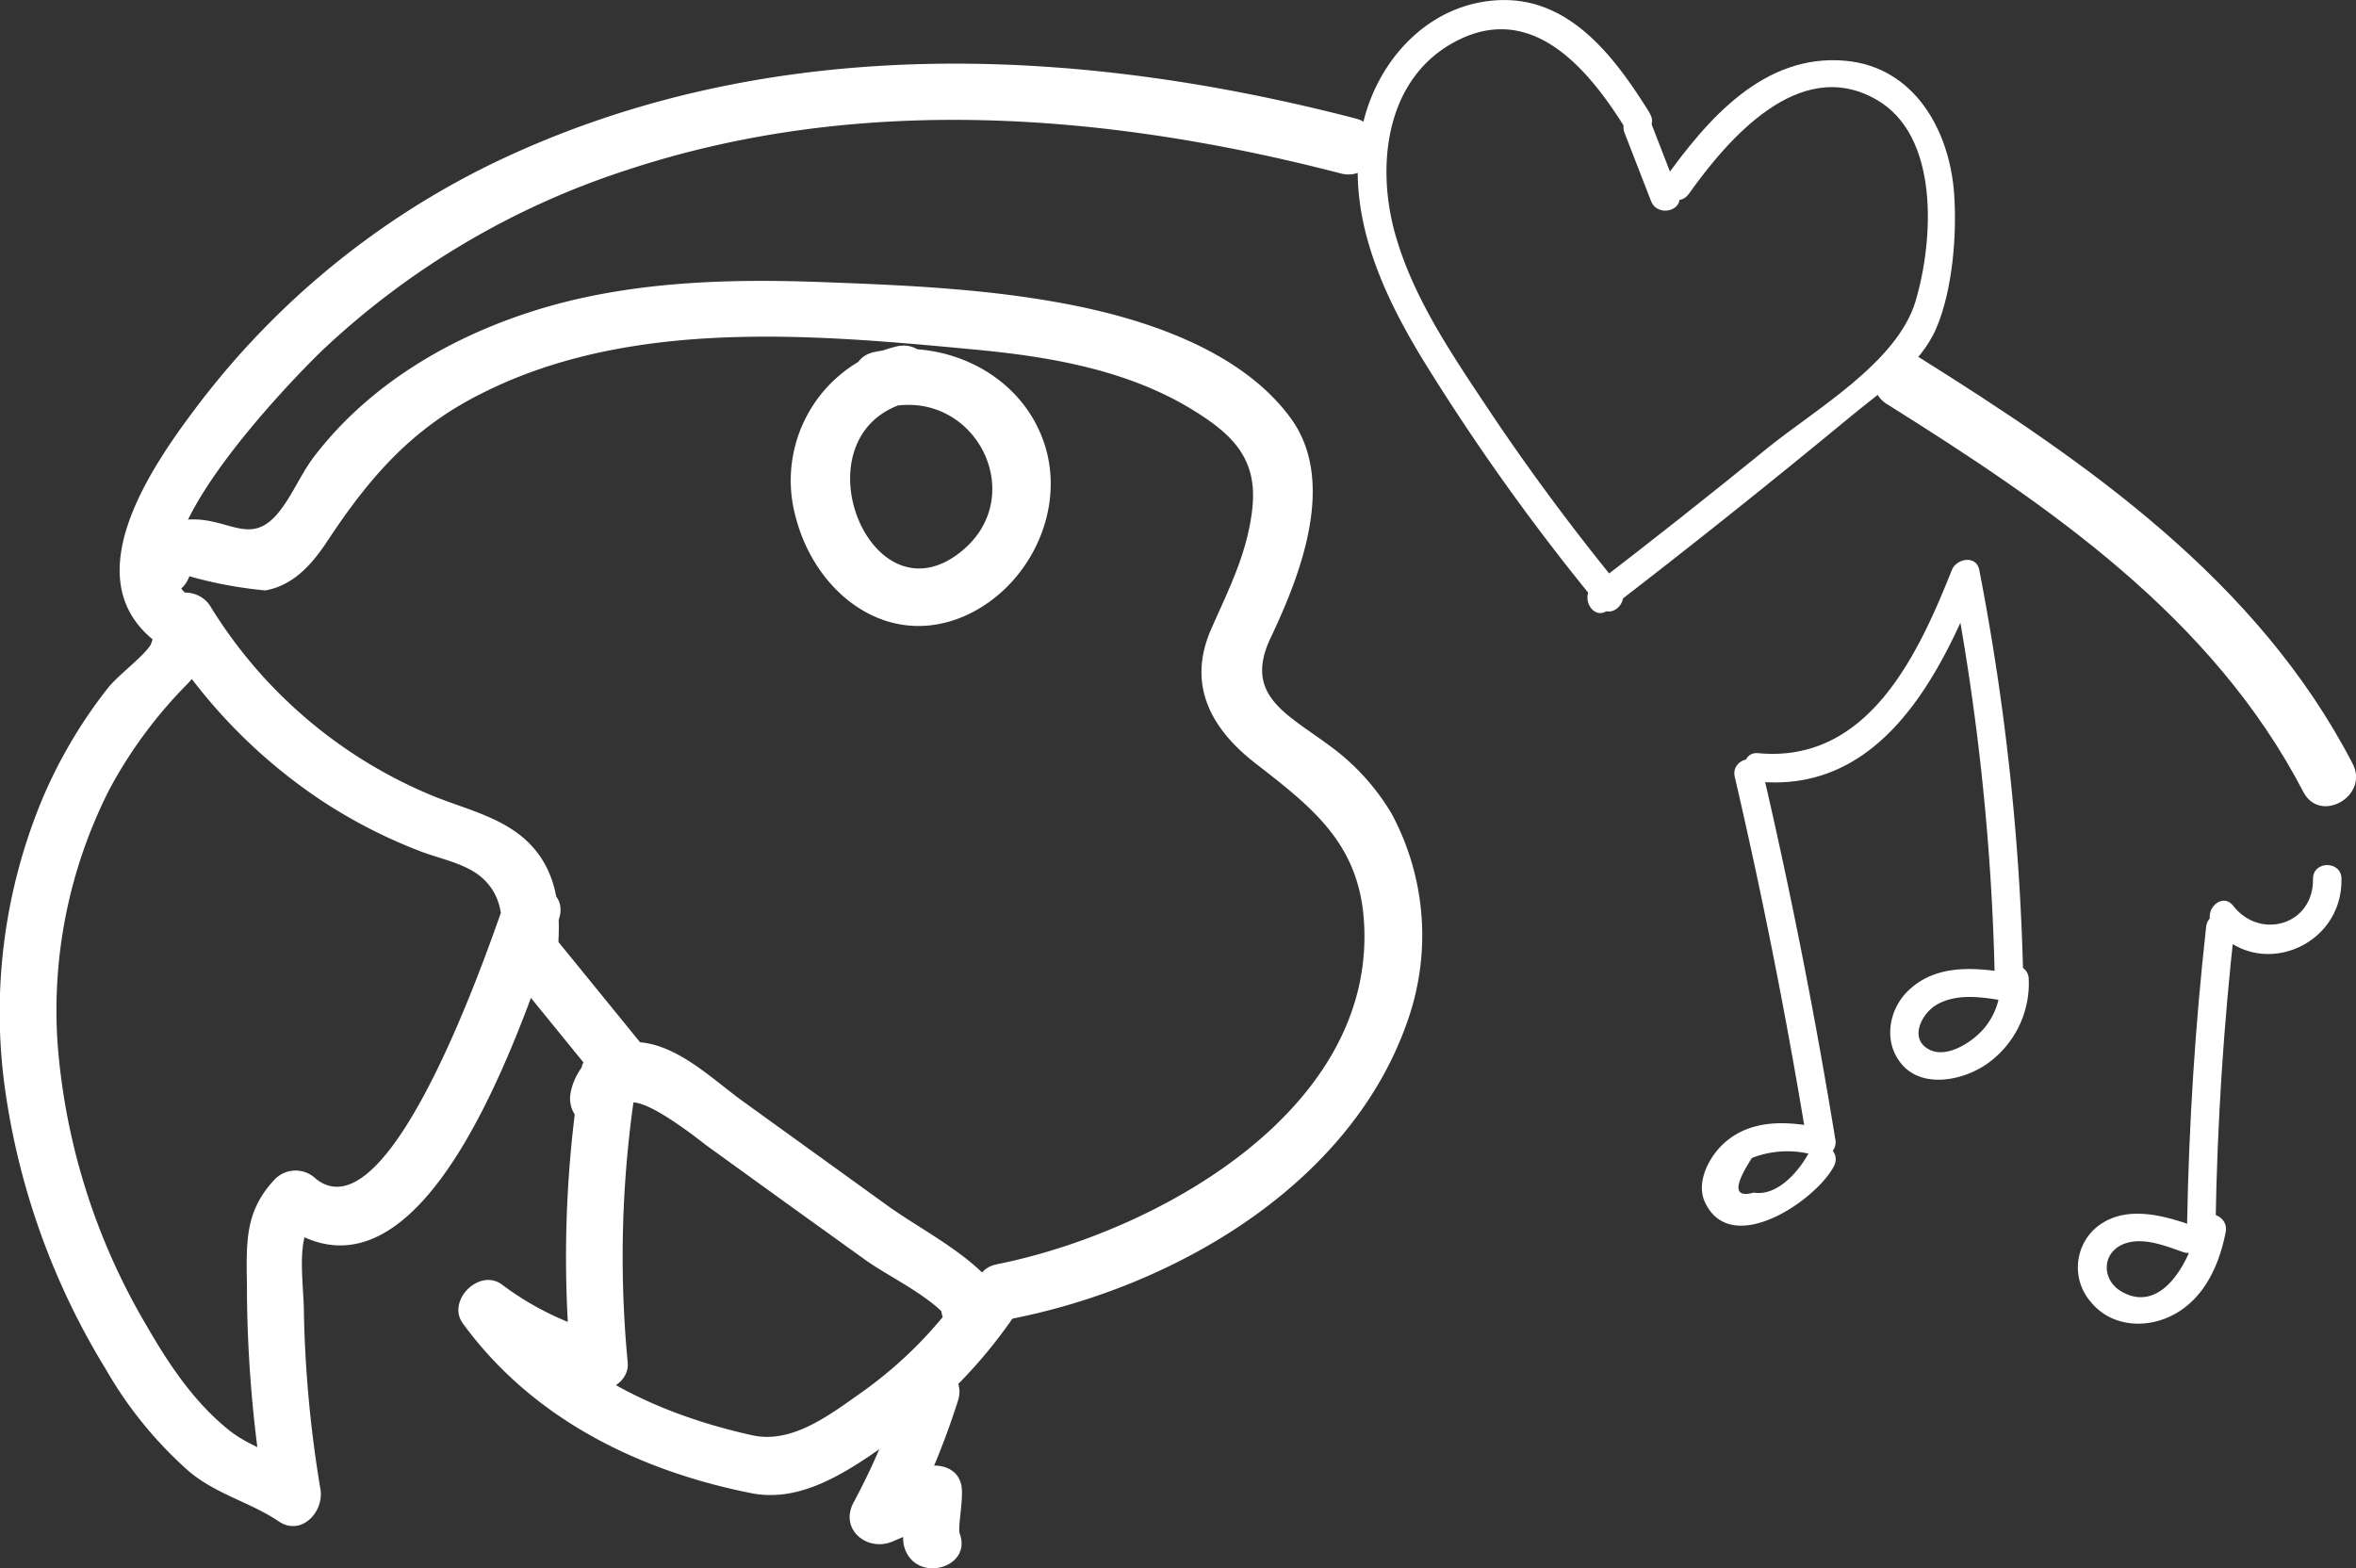 <svg id="Layer_1" data-name="Layer 1" xmlns="http://www.w3.org/2000/svg" viewBox="0 0 248.22 165.25"><rect x="0" y="0" width="248.22" height="165.25" fill="#333333" stroke="none"/><title>parrot-with-hearts-and-muscial-notes</title><path d="M93.54,227.2c.4-4.15.39-8.4-2.48-11.72-2.66-3.06-6.76-3.95-10.38-5.39A49.74,49.74,0,0,1,57,190c-1.31-2.1-4.89-1.89-5.49.71a13.35,13.35,0,0,1-.77,3.34c-.68,1.19-3.44,3.22-4.51,4.57a51,51,0,0,0-7,11.9,58.5,58.5,0,0,0-3.92,29.86,76.8,76.8,0,0,0,10.67,30,42.6,42.6,0,0,0,8.81,10.82c2.92,2.43,6.41,3.21,9.42,5.24,2.39,1.61,4.8-1,4.4-3.39a127.28,127.28,0,0,1-1.74-18.48c0-2.54-.55-5.88.12-8.31-.2.73-.11-.45-.12-.41,0-.19,1-1.06,1.23-1.28H63.87c15.72,12.79,26.42-21.91,29.85-31.54,1.3-3.64-4.5-5.21-5.79-1.59-1.6,4.51-12,35.22-19.82,28.89a3.06,3.06,0,0,0-4.24,0c-3.53,3.68-3,7.24-3,12.39a136.7,136.7,0,0,0,2,21.93l4.41-3.39c-2.72-1.83-5.88-2.43-8.48-4.57-3.59-2.94-6.2-6.86-8.49-10.84A68.64,68.64,0,0,1,40.91,236a51.38,51.38,0,0,1,5.47-26.69,48,48,0,0,1,8.18-11.07c1.86-1.92,2.14-3.41,2.73-6l-5.48.71a56.77,56.77,0,0,0,17,17.6,54.21,54.21,0,0,0,10.28,5.27c2.11.82,4.81,1.28,6.54,2.8,2.55,2.25,2.21,5.4,1.91,8.52-.37,3.84,5.64,3.82,6,0Z" transform="translate(-34.85 -126.14)" style="fill:#fff"/><path d="M100.69,243c.41-2.76,8.14,3.5,8.56,3.81l8.75,6.32,8,5.75c2.49,1.8,7.28,4,9,6.55L136,261.3l-.33.23,3.64.47-.24-.21L137,266.91h1.69l-2.59-4.51a44.19,44.19,0,0,1-10.21,10.26c-3.43,2.42-7.51,5.66-11.79,4.71-9.76-2.17-19.29-6.53-25.31-14.82l-4.1,4.11a35.86,35.86,0,0,0,12.5,5.91c1.73.45,4-.9,3.79-2.9a117.09,117.09,0,0,1,.87-29.15c.59-3.77-5.19-5.4-5.79-1.59a123.61,123.61,0,0,0-1.08,30.74l3.8-2.89a31.19,31.19,0,0,1-11.06-5.3c-2.38-1.75-5.84,1.72-4.11,4.1,7.29,10,18.43,15.51,30.39,17.89,5.48,1.09,10.52-2.53,14.92-5.63a52.25,52.25,0,0,0,12.36-12.42c1.38-1.91-.49-4.49-2.59-4.51H137a3,3,0,0,0-2.12,5.12l.24.22a3.06,3.06,0,0,0,3.63.47l.33-.24a3,3,0,0,0,1.07-4.1c-2.58-3.89-8.15-6.56-11.9-9.28l-15.13-10.92c-3.23-2.33-7.11-6.22-11.4-6.24a6.6,6.6,0,0,0-6.77,5.44c-.56,3.78,5.22,5.41,5.79,1.6Z" transform="translate(-34.85 -126.14)" style="fill:#fff"/><path d="M233.67,168.73c17.12,10.73,34.29,22.45,43.85,40.85,1.78,3.43,7,.4,5.18-3-10-19.29-28-31.75-46-43-3.29-2.06-6.3,3.13-3,5.18Z" transform="translate(-34.85 -126.14)" style="fill:#fff"/><path d="M54.83,189c-6.93-4.77,11-23.08,13.93-25.9a84.85,84.85,0,0,1,32-19c24.51-8.14,50.69-6.08,75.33.31,3.74,1,5.34-4.81,1.6-5.78-29.2-7.58-60.62-9-88.65,3.66A86.32,86.32,0,0,0,56,168.44c-5.13,6.72-13.86,19.07-4.19,25.73,3.19,2.2,6.19-3,3-5.18Z" transform="translate(-34.85 -126.14)" style="fill:#fff"/><path d="M88.67,228.69l9.7,11.91c2.44,3,6.66-1.27,4.24-4.24l-9.7-11.92c-2.44-3-6.66,1.28-4.24,4.25Z" transform="translate(-34.85 -126.14)" style="fill:#fff"/><path d="M130,272.13a72.52,72.52,0,0,1-5.22,12.32c-1.52,2.85,1.45,5.24,4.11,4.11l5.87-2.5-4.41-1.8c.31,1.68-.77,3.4-.16,5.09,1.29,3.61,7.09,2,5.78-1.6-.25-.69.43-3.67.17-5.08-.4-2.11-2.8-2.48-4.41-1.79l-5.87,2.5,4.11,4.1a80.4,80.4,0,0,0,5.81-13.76c1.17-3.68-4.62-5.26-5.78-1.59Z" transform="translate(-34.85 -126.14)" style="fill:#fff"/><path d="M141.56,265.07c17-3.37,35.47-14,41.52-31.17a27.09,27.09,0,0,0-1.6-22,24,24,0,0,0-6.91-7.45c-4.31-3.17-8.66-5.16-5.86-11.08,3.12-6.58,7-16.43,2.16-23.12s-14-10-21.6-11.66c-9.2-2-18.86-2.4-28.23-2.74-10-.36-20.35,0-30,3.06-8.93,2.83-17.38,7.84-23.12,15.37-1.41,1.85-2.35,4.24-3.84,6-2.43,2.83-4.36,1.23-7.36.72-3.58-.6-6.49.86-7.71,4.26-1.3,3.64,4.49,5.21,5.79,1.6a44.42,44.42,0,0,0,8,1.49c2.9-.5,4.87-2.7,6.41-5,4.45-6.76,8.9-12,16.28-15.7,15.7-8,35-6.29,51.93-4.69,7.94.74,16.22,2.13,23.12,6.39,4.2,2.58,6.82,5.15,6.25,10.37-.52,4.71-2.46,8.44-4.33,12.7-2.57,5.83-.06,10.49,4.66,14.15,6.05,4.7,10.95,8.48,11.44,16.78,1.19,19.92-22,32.66-38.67,36-3.78.75-2.18,6.53,1.6,5.78Z" transform="translate(-34.85 -126.14)" style="fill:#fff"/><path d="M129.32,162.64a14.52,14.52,0,0,0-10.62,18.05c2.09,8,9.65,13.92,17.82,10.34,6.74-3,10.7-11.1,8.35-18.17-2.47-7.41-10.56-11.15-17.89-9.63-3.78.78-2.18,6.57,1.59,5.78,9.28-1.92,15,9.9,7.08,15.6-9.59,6.92-17.18-13.38-4.73-16.19,3.76-.84,2.17-6.63-1.6-5.78Z" transform="translate(-34.85 -126.14)" style="fill:#fff"/><path d="M208.67,138.07c-3.7-5.94-8.58-12.54-16.43-11.88-7.42.61-12.77,6.95-14,14-1.52,8.57,2.17,16.72,6.53,23.87a233.3,233.3,0,0,0,18.61,26c1.22,1.5,3.34-.63,2.12-2.12-4.9-6-9.54-12.23-13.84-18.68-3.82-5.74-7.92-11.72-9.81-18.43-2-7.08-1.08-16.08,5.93-20.09,8.22-4.71,14.3,2.47,18.29,8.89,1,1.63,3.62.13,2.6-1.52Z" transform="translate(-34.85 -126.14)" style="fill:#fff"/><path d="M204.28,190.4q13-10,25.59-20.41c3.24-2.69,7.31-5.32,9-9.31s2.17-9.77,1.86-14.14c-.48-6.68-4.2-13.36-11.49-14-8.59-.76-14.56,6.22-19.06,12.53-1.13,1.57,1.47,3.07,2.59,1.51,4.1-5.75,11.58-14.54,19.67-10,6.83,3.79,6.11,14.92,4.24,21.26-1.93,6.5-10.57,11.42-15.6,15.5q-9.07,7.38-18.36,14.51c-1.51,1.16,0,3.77,1.51,2.59Z" transform="translate(-34.85 -126.14)" style="fill:#fff"/><path d="M206,140.12l2.8,7.21c.69,1.78,3.59,1,2.89-.79l-2.8-7.22c-.69-1.78-3.59-1-2.89.8Z" transform="translate(-34.85 -126.14)" style="fill:#fff"/><path d="M220.12,208.5c13,1.21,19.24-11.31,23.29-21.5h-2.89A251.51,251.51,0,0,1,245,228.77c.05,1.93,3.05,1.94,3,0a254.79,254.79,0,0,0-4.62-42.57c-.31-1.61-2.4-1.22-2.89,0-3.58,9-8.86,20.38-20.4,19.3-1.92-.18-1.91,2.82,0,3Z" transform="translate(-34.85 -126.14)" style="fill:#fff"/><path d="M217.62,208q4.49,19.32,7.68,38.91l1.85-1.84c-3.58-.77-7.55-1.16-10.53,1.41-1.63,1.4-3.15,4.17-2.14,6.34,2.77,5.93,11.78-.25,13.6-3.83.87-1.72-1.72-3.24-2.59-1.51-1,1.94-3.31,4.74-5.87,4.32-2.08.58-2.15-.64-.19-3.65a10.23,10.23,0,0,1,6.92-.19,1.52,1.52,0,0,0,1.85-1.84q-3.19-19.59-7.69-38.92c-.44-1.88-3.33-1.09-2.89.8Z" transform="translate(-34.85 -126.14)" style="fill:#fff"/><path d="M247.13,228.76c-3.73-.64-7.95-1.17-11,1.55-2.31,2-3,5.72-.78,8.12s6.4,1.54,8.88-.22a10.38,10.38,0,0,0,4.36-8.93c-.09-1.92-3.09-1.93-3,0a7.33,7.33,0,0,1-1.78,5.3c-1.2,1.38-3.89,3.14-5.74,2.13-2.14-1.15-.73-3.83.86-4.73,2.25-1.26,5-.74,7.44-.33,1.88.33,2.69-2.56.79-2.89Z" transform="translate(-34.85 -126.14)" style="fill:#fff"/><path d="M267.28,223.8q-1.72,15.51-2,31.09c0,1.93,3,1.93,3,0q.26-15.6,2-31.09c.21-1.91-2.79-1.9-3,0Z" transform="translate(-34.85 -126.14)" style="fill:#fff"/><path d="M268,223.74c4.55,5.84,13.68,2.29,13.54-5,0-1.93-3-1.94-3,0,.09,4.83-5.55,6.51-8.42,2.83-1.19-1.53-3.3.61-2.12,2.12Z" transform="translate(-34.85 -126.14)" style="fill:#fff"/><path d="M265.63,255.2c-3.29-1.15-7.38-2.15-10.23.55a5.55,5.55,0,0,0-.22,7.63c2.15,2.58,5.81,2.8,8.66,1.29,3.27-1.74,4.83-5.25,5.5-8.72.36-1.89-2.53-2.7-2.9-.8-.62,3.25-3.6,9.64-8.07,7.08-2.05-1.17-2.17-4,.18-5,2-.8,4.35.15,6.28.83s2.61-2.26.8-2.9Z" transform="translate(-34.85 -126.14)" style="fill:#fff"/></svg>